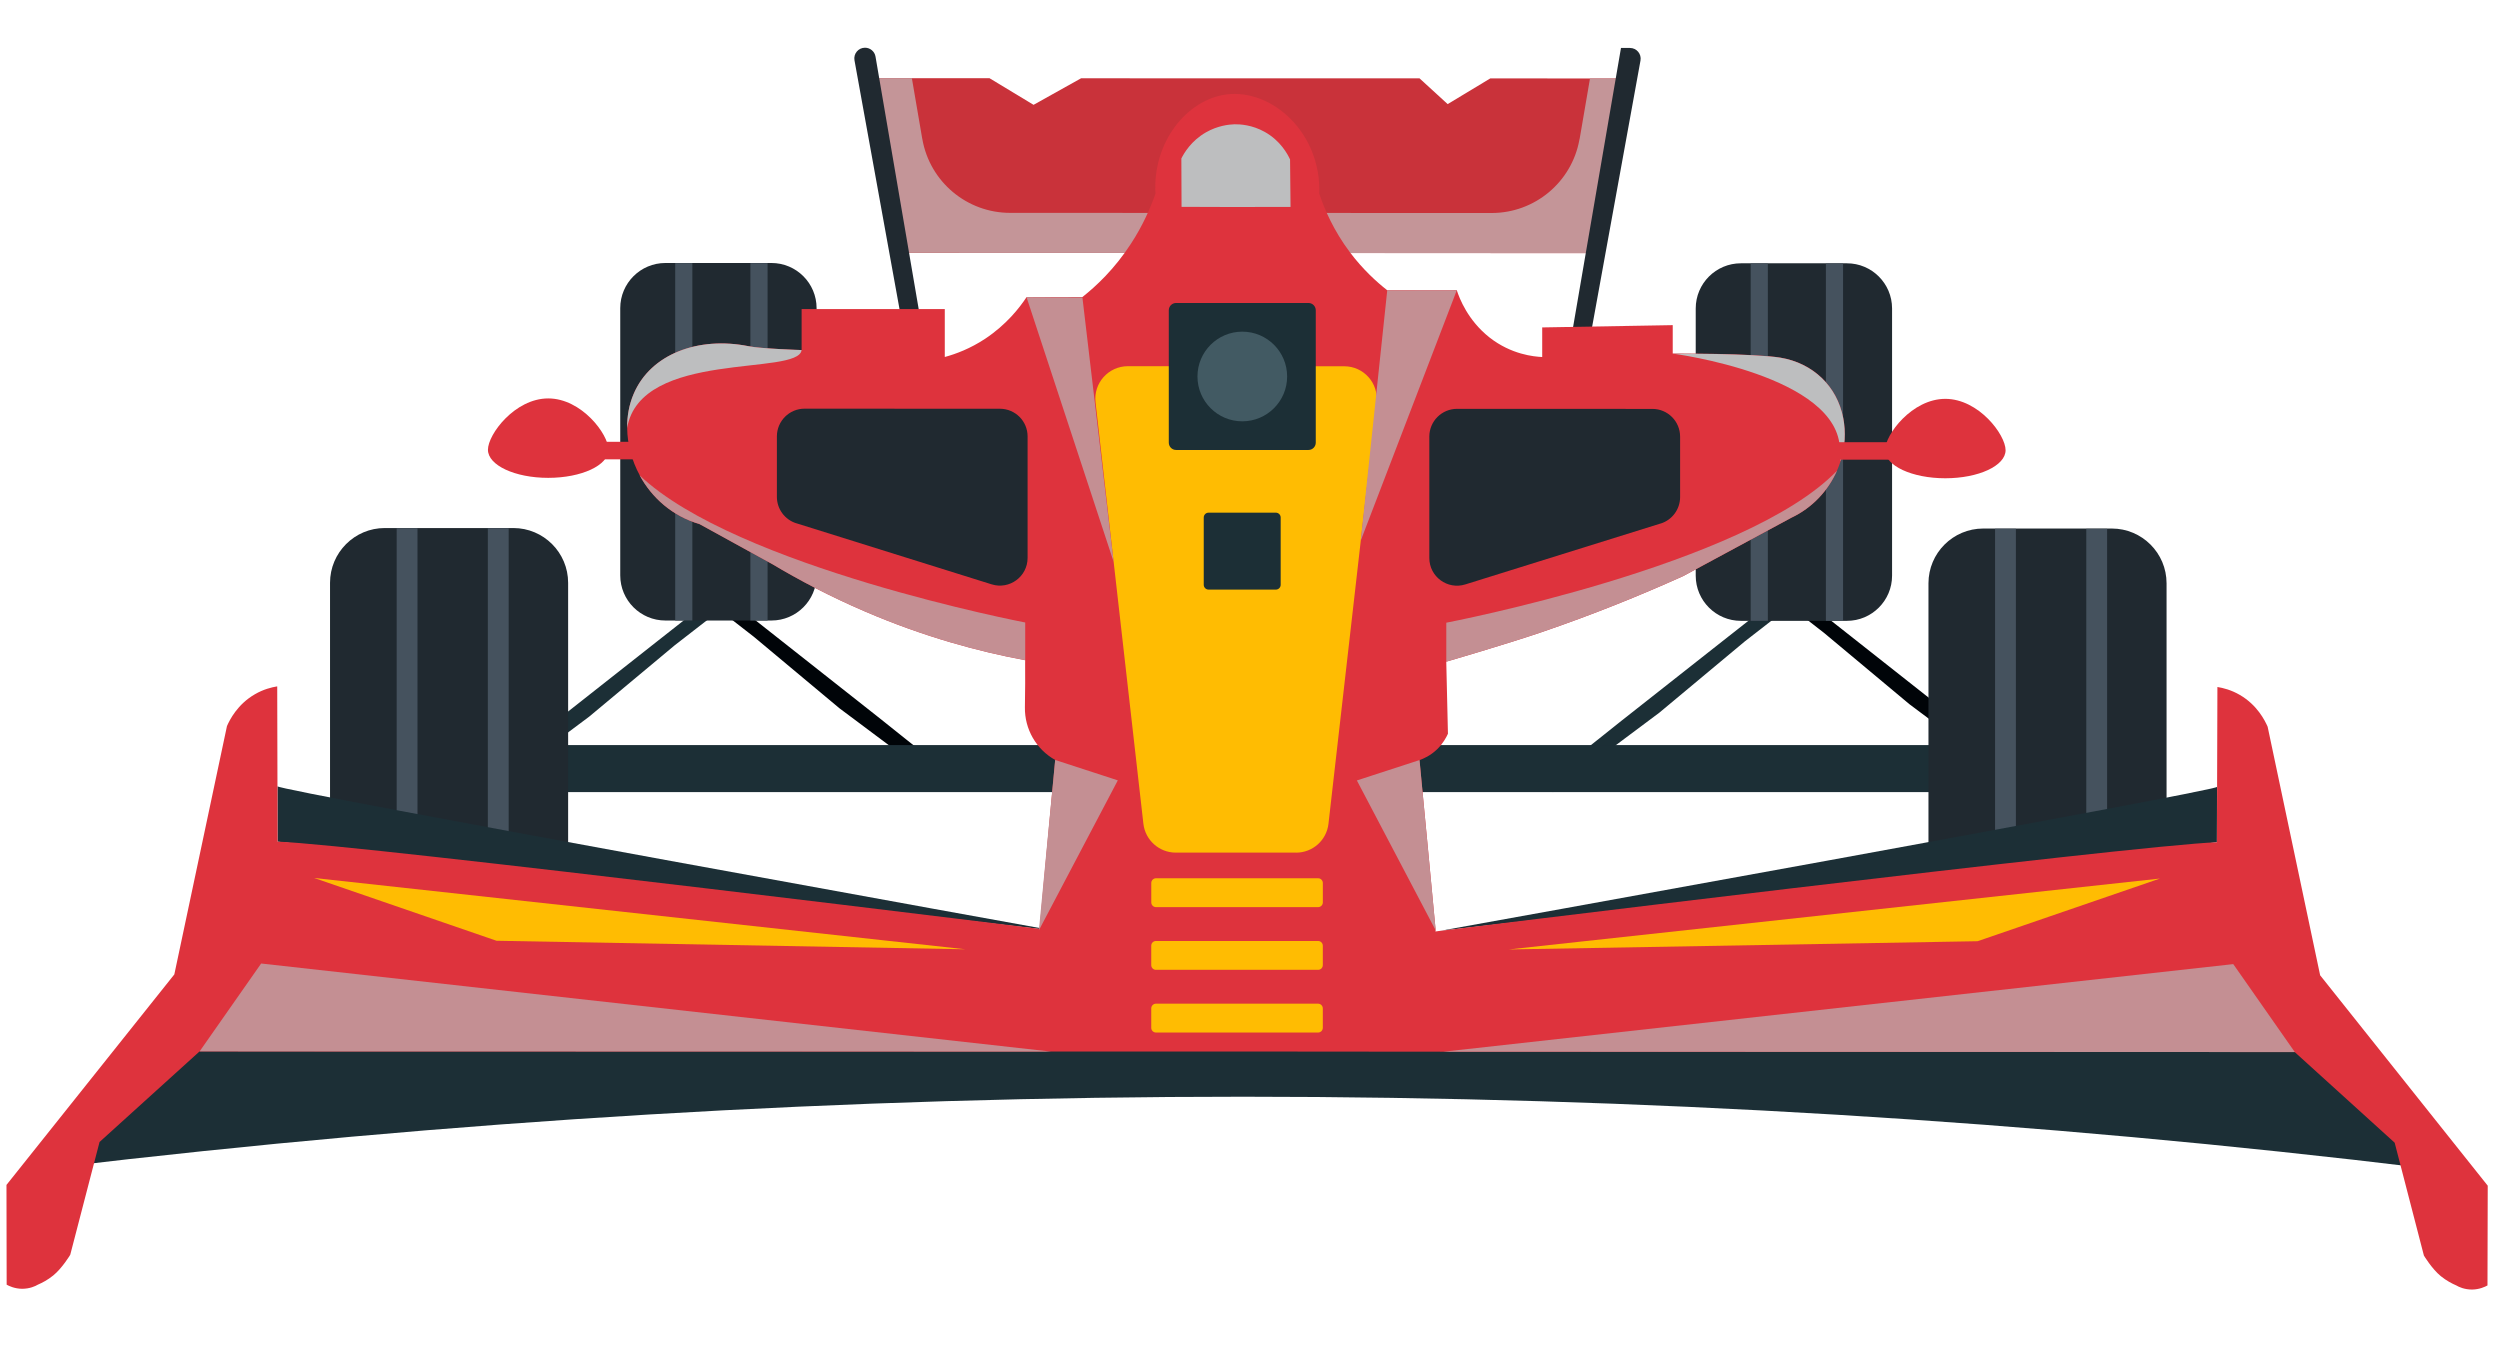 <svg width="163" height="88" viewBox="0 0 163 88" fill="none" xmlns="http://www.w3.org/2000/svg">
<path d="M112.995 35.435C115.339 37.283 117.686 39.128 120.03 40.975L126.966 46.446L131.434 50.011V51.105C129.121 49.374 126.808 47.644 124.496 45.915C122.637 44.362 120.778 42.809 118.917 41.256C116.944 39.724 114.971 38.188 112.997 36.656C112.997 36.249 112.995 35.842 112.993 35.437L112.995 35.435Z" fill="#000408"/>
<path d="M119.697 35.993C117.351 37.838 115.004 39.683 112.658 41.528L105.717 46.996L101.247 50.559V51.653C103.56 49.925 105.873 48.197 108.187 46.468C110.048 44.917 111.907 43.364 113.768 41.814C115.744 40.281 117.717 38.748 119.693 37.215C119.693 36.808 119.697 36.402 119.697 35.997V35.993Z" fill="#1C2F36"/>
<path d="M43.222 35.691C45.567 37.539 47.913 39.384 50.257 41.232L57.193 46.702L61.661 50.267V51.361C59.349 49.631 57.036 47.9 54.723 46.172C52.864 44.619 51.006 43.066 49.145 41.513C47.171 39.98 45.198 38.445 43.225 36.912C43.225 36.505 43.222 36.098 43.22 35.694L43.222 35.691Z" fill="#000408"/>
<path d="M49.924 36.249C47.578 38.094 45.231 39.939 42.885 41.785L35.945 47.253L31.474 50.815V51.91C33.787 50.181 36.1 48.453 38.415 46.725C40.276 45.174 42.134 43.621 43.995 42.07C45.971 40.537 47.944 39.004 49.92 37.472C49.92 37.065 49.924 36.658 49.924 36.253V36.249Z" fill="#1C2F36"/>
<path d="M136.706 48.579H30.432V51.645H136.706V48.579Z" fill="#1C2F36"/>
<path d="M43.384 17.147H50.298C51.923 17.147 53.242 18.466 53.242 20.091V37.514C53.242 39.139 51.923 40.458 50.298 40.458H43.384C41.759 40.458 40.44 39.139 40.44 37.514V20.091C40.44 18.466 41.759 17.147 43.384 17.147Z" fill="#202930"/>
<path d="M50.046 17.158H48.926V40.458H50.046V17.158Z" fill="#45525E"/>
<path d="M45.142 17.156H44.023V40.456H45.142V17.156Z" fill="#45525E"/>
<path d="M25.087 34.428H33.47C35.441 34.428 37.042 36.029 37.042 38V59.124C37.042 61.095 35.441 62.696 33.47 62.696H25.089C23.118 62.696 21.518 61.095 21.518 59.124V38C21.518 36.029 23.118 34.428 25.089 34.428H25.087Z" fill="#202930"/>
<path d="M33.165 34.444H31.807V62.696H33.165V34.444Z" fill="#45525E"/>
<path d="M27.22 34.442H25.863V62.693H27.22V34.442Z" fill="#45525E"/>
<path d="M113.505 17.167H120.418C122.043 17.167 123.363 18.486 123.363 20.111V37.534C123.363 39.159 122.043 40.479 120.418 40.479H113.505C111.88 40.479 110.561 39.159 110.561 37.534V20.111C110.561 18.486 111.88 17.167 113.505 17.167Z" fill="#202930"/>
<path d="M120.167 17.181H119.048V40.481H120.167V17.181Z" fill="#45525E"/>
<path d="M115.263 17.178H114.144V40.479H115.263V17.178Z" fill="#45525E"/>
<path d="M129.305 34.46H137.689C139.66 34.46 141.26 36.06 141.26 38.031V59.156C141.26 61.127 139.66 62.727 137.689 62.727H129.308C127.337 62.727 125.736 61.127 125.736 59.156V38.031C125.736 36.06 127.337 34.46 129.308 34.46H129.305Z" fill="#202930"/>
<path d="M137.383 34.476H136.026V62.727H137.383V34.476Z" fill="#45525E"/>
<path d="M131.436 34.473H130.078V62.725H131.436V34.473Z" fill="#45525E"/>
<path d="M100.888 5.111H97.168L94.388 6.788L92.554 5.109H88.292L83.307 5.107H75.439L70.49 5.102L67.388 6.835L64.518 5.1H61.027L56.984 5.098L57.519 8.231L58.029 11.211H58.032C58.348 13.016 58.658 14.778 58.96 16.491L103.668 16.504C103.98 14.798 104.302 13.041 104.632 11.243H104.636L105.194 7.993L105.688 5.114H100.888V5.111Z" fill="#C9323A"/>
<g style="mix-blend-mode:multiply">
<path d="M103.668 5.114L103.506 6.062L102.993 9.051H102.989C102.984 9.074 102.98 9.099 102.975 9.121C102.47 11.883 100.063 13.888 97.253 13.888L65.862 13.879C63.039 13.879 60.625 11.852 60.137 9.072C60.135 9.056 60.131 9.038 60.128 9.022H60.126L59.656 6.28L59.454 5.098H56.984L57.519 8.229L58.029 11.209H58.032C58.348 13.014 58.658 14.776 58.96 16.488L103.668 16.502C103.98 14.796 104.302 13.039 104.632 11.24H104.636L105.194 7.99L105.688 5.111H103.665L103.668 5.114Z" fill="#C49598"/>
</g>
<path d="M60.823 25.559H59.627L55.712 3.931C55.636 3.504 55.964 3.111 56.398 3.111C56.737 3.111 57.027 3.356 57.083 3.689L60.823 25.557V25.559Z" fill="#202930"/>
<path d="M103.032 25.571H101.836L105.688 3.127H106.275C106.709 3.127 107.037 3.52 106.96 3.947L103.032 25.573V25.571Z" fill="#202930"/>
<path d="M18.093 51.267C18.093 51.537 68.71 60.675 68.71 60.675L18.099 54.874L18.093 51.265V51.267Z" fill="#1C2F36"/>
<path d="M144.55 51.305C144.55 51.575 93.929 60.684 93.929 60.684L144.541 54.915L144.55 51.305Z" fill="#1C2F36"/>
<path d="M158.305 76.188C106.9 69.942 55.303 69.966 3.52 76.14L15.213 63.212L146.62 63.253L158.305 76.188Z" fill="#1C2F36"/>
<path d="M151.27 63.574L147.85 47.381C147.672 46.976 147.171 45.965 146.031 45.306C145.476 44.983 144.946 44.852 144.575 44.792C144.559 48.932 144.552 50.766 144.543 54.915C139.269 55.085 93.01 60.799 93.01 60.799L81.32 60.794L69.631 60.79C69.631 60.79 23.374 55.049 18.099 54.874C18.093 50.725 18.088 48.893 18.075 44.751C17.704 44.812 17.175 44.942 16.618 45.266C15.479 45.924 14.977 46.934 14.798 47.34L11.366 63.532L0.422 77.257C0.422 77.257 0.427 82.009 0.434 83.762C0.598 83.852 0.955 84.022 1.436 84.029C1.937 84.029 2.308 83.858 2.465 83.762C2.753 83.638 3.11 83.454 3.475 83.157C4.059 82.683 4.58 81.811 4.58 81.811L6.491 74.457C8.662 72.493 10.84 70.524 13.011 68.553C21.437 68.555 58.438 68.553 68.52 68.562C72.784 68.557 77.05 68.557 81.314 68.559C85.577 68.559 89.843 68.562 94.106 68.571C104.189 68.566 141.19 68.591 149.616 68.595C151.785 70.566 153.963 72.537 156.132 74.504L158.038 81.86C158.038 81.86 158.559 82.732 159.143 83.207C159.508 83.501 159.865 83.688 160.153 83.811C160.31 83.908 160.681 84.079 161.182 84.079C161.663 84.072 162.02 83.901 162.184 83.811C162.191 82.06 162.2 77.307 162.2 77.307L151.264 63.577L151.27 63.574Z" fill="#DE333D"/>
<path d="M120.007 30.068C119.938 30.282 119.857 30.493 119.767 30.7C119.189 31.997 118.166 33.109 116.8 33.754C114.445 35.024 112.096 36.294 109.738 37.564C106.936 38.827 103.865 40.07 100.541 41.207C98.384 41.949 94.298 43.142 94.298 43.142V43.205C94.311 43.652 94.372 46.406 94.406 47.839C94.295 48.087 94.082 48.478 93.704 48.849C93.264 49.273 92.812 49.467 92.551 49.557C92.909 53.258 93.257 56.96 93.605 60.662C93.542 61.019 93.331 62.028 92.486 62.887C91.544 63.849 90.445 63.999 90.117 64.033C89.169 64.183 88.186 64.314 87.171 64.424C84.692 64.678 82.363 64.752 80.235 64.71C77.268 64.557 74.308 64.406 71.348 64.253C71.155 64.26 69.617 64.294 68.575 63.001C67.779 62.026 67.772 60.9 67.779 60.605C68.082 57.138 68.799 49.55 68.799 49.55C67.556 48.855 66.801 47.536 66.824 46.116C66.837 45.106 66.853 43.967 66.839 43.189V43.045C63.846 42.488 60.268 41.533 56.402 39.87C54.109 38.888 52.089 37.815 50.325 36.764C48.76 35.898 47.187 35.04 45.614 34.172C43.836 33.651 42.496 32.448 41.708 30.992V30.985C41.186 30.023 40.905 28.958 40.892 27.915V27.901C40.885 27.14 41.015 26.384 41.312 25.69C42.418 23.067 45.551 21.921 48.792 22.568C49.644 22.739 52.266 22.822 52.266 22.822V20.15L61.6 20.152V23.276C62.335 23.076 63.261 22.728 64.23 22.089C65.624 21.163 66.475 20.064 66.929 19.377C68.145 19.377 69.361 19.37 70.577 19.363C71.463 18.662 72.658 17.552 73.73 15.902C74.522 14.693 75.016 13.54 75.337 12.62C75.14 9.263 77.392 6.489 79.961 6.159C82.927 5.775 86.155 8.66 86.015 12.623C86.346 13.618 86.941 15.019 88.02 16.455C88.865 17.574 89.751 18.379 90.45 18.927C91.96 18.92 93.471 18.92 94.983 18.923C95.154 19.451 95.698 20.88 97.112 22C98.539 23.119 100.015 23.251 100.552 23.278V21.348L109.062 21.199V23.047C109.062 23.047 114.357 23.029 116.092 23.317C118.207 23.674 119.771 25.164 120.178 27.238C120.362 28.18 120.295 29.147 120.012 30.061L120.007 30.068Z" fill="#DE333D"/>
<g style="mix-blend-mode:overlay">
<path d="M77.039 13.486C78.136 13.493 79.239 13.497 80.347 13.497C81.619 13.497 82.885 13.497 84.143 13.49C84.132 12.459 84.123 11.427 84.112 10.396C83.963 10.072 83.501 9.182 82.46 8.6C81.635 8.139 80.855 8.098 80.487 8.103C80.114 8.116 79.394 8.193 78.632 8.627C77.657 9.184 77.194 9.995 77.025 10.33C77.03 11.38 77.034 12.432 77.037 13.481L77.039 13.486Z" fill="#BDBEBF"/>
</g>
<path d="M84.507 55.591H76.657C75.578 55.589 74.672 54.778 74.549 53.708L71.429 26.236C71.285 24.977 72.272 23.876 73.537 23.876L87.645 23.881C88.913 23.881 89.895 24.984 89.751 26.243L86.616 53.712C86.494 54.784 85.586 55.593 84.507 55.593V55.591Z" fill="#FFBC02"/>
<path d="M85.312 19.754H76.681C76.418 19.754 76.205 19.968 76.205 20.231V28.861C76.205 29.124 76.418 29.338 76.681 29.338H85.312C85.575 29.338 85.788 29.124 85.788 28.861V20.231C85.788 19.968 85.575 19.754 85.312 19.754Z" fill="#1C2F36"/>
<path d="M83.186 33.426H78.799C78.625 33.426 78.484 33.567 78.484 33.741V38.128C78.484 38.301 78.625 38.442 78.799 38.442H83.186C83.359 38.442 83.5 38.301 83.5 38.128V33.741C83.5 33.567 83.359 33.426 83.186 33.426Z" fill="#1C2F36"/>
<path d="M78.075 24.546C78.075 22.932 79.385 21.624 80.999 21.624C82.613 21.624 83.921 22.934 83.921 24.548C83.921 26.162 82.611 27.47 80.997 27.47C79.383 27.47 78.075 26.16 78.075 24.546Z" fill="#425A63"/>
<path d="M108.273 34.132L95.536 38.105C94.374 38.467 93.192 37.6 93.192 36.382V28.461C93.194 27.463 94.003 26.656 95.001 26.656L107.738 26.661C108.736 26.661 109.543 27.47 109.543 28.468V32.412C109.543 33.201 109.028 33.9 108.273 34.136V34.132Z" fill="#202930"/>
<path d="M51.92 34.116L64.655 38.099C65.817 38.463 66.999 37.593 66.999 36.377V28.457C67.001 27.459 66.194 26.652 65.196 26.65L52.46 26.645C51.462 26.645 50.655 27.452 50.653 28.45V32.394C50.653 33.183 51.165 33.882 51.918 34.118L51.92 34.116Z" fill="#202930"/>
<g style="mix-blend-mode:multiply">
<path d="M119.767 30.7C119.189 31.997 118.166 33.109 116.8 33.754C114.445 35.024 112.096 36.294 109.738 37.564C106.936 38.827 103.865 40.07 100.541 41.207C98.384 41.949 94.298 43.142 94.298 43.142V40.6C94.298 40.6 113.838 36.862 119.767 30.697V30.7Z" fill="#C48F93"/>
</g>
<g style="mix-blend-mode:multiply">
<path d="M66.844 40.587V43.189H66.837V43.045C63.843 42.488 60.265 41.533 56.4 39.87C54.107 38.887 52.087 37.815 50.322 36.764C48.758 35.898 47.185 35.04 45.611 34.172C43.834 33.651 42.494 32.448 41.705 30.992C47.98 36.968 66.844 40.587 66.844 40.587Z" fill="#C48F93"/>
</g>
<g style="mix-blend-mode:multiply">
<path d="M92.554 49.556L88.468 50.885L93.608 60.662L92.554 49.556Z" fill="#C48F93"/>
</g>
<g style="mix-blend-mode:multiply">
<path d="M68.797 49.55L72.881 50.88L67.736 60.655L68.797 49.55Z" fill="#C48F93"/>
</g>
<g style="mix-blend-mode:multiply">
<path d="M90.448 18.934L88.721 35.246L94.981 18.929L90.448 18.934Z" fill="#C48F93"/>
</g>
<g style="mix-blend-mode:multiply">
<path d="M70.573 19.39L72.609 36.633L66.932 19.381L70.573 19.39Z" fill="#C48F93"/>
</g>
<g style="mix-blend-mode:overlay">
<path d="M52.264 22.824C52.064 24.535 41.764 22.786 40.889 27.904C40.883 27.142 41.013 26.387 41.31 25.692C42.416 23.069 45.549 21.923 48.789 22.57C49.641 22.741 52.264 22.824 52.264 22.824Z" fill="#BDBEBF"/>
</g>
<g style="mix-blend-mode:overlay">
<path d="M120.007 30.068C119.973 29.868 119.96 29.628 119.96 29.347C119.96 24.472 109.057 23.054 109.057 23.054C109.057 23.054 114.352 23.036 116.09 23.323C118.205 23.681 119.769 25.171 120.176 27.245C120.36 28.187 120.293 29.153 120.009 30.068H120.007Z" fill="#BDBEBF"/>
</g>
<path d="M85.941 57.263H75.371C75.201 57.263 75.063 57.401 75.063 57.571V58.837C75.063 59.007 75.201 59.145 75.371 59.145H85.941C86.111 59.145 86.249 59.007 86.249 58.837V57.571C86.249 57.401 86.111 57.263 85.941 57.263Z" fill="#FFBC02"/>
<path d="M75.369 61.352H85.939C86.11 61.352 86.247 61.489 86.247 61.66V62.925C86.247 63.096 86.11 63.233 85.939 63.233H75.369C75.198 63.233 75.061 63.096 75.061 62.925V61.66C75.061 61.489 75.198 61.352 75.369 61.352Z" fill="#FFBC02"/>
<path d="M85.939 65.44H75.369C75.199 65.44 75.061 65.578 75.061 65.748V67.013C75.061 67.183 75.199 67.321 75.369 67.321H85.939C86.109 67.321 86.247 67.183 86.247 67.013V65.748C86.247 65.578 86.109 65.44 85.939 65.44Z" fill="#FFBC02"/>
<g style="mix-blend-mode:multiply">
<path d="M17.027 62.821L13.013 68.553L68.523 68.564L17.027 62.821Z" fill="#C48F93"/>
</g>
<g style="mix-blend-mode:multiply">
<path d="M145.609 62.86L149.621 68.595L94.111 68.571L145.609 62.86Z" fill="#C48F93"/>
</g>
<path d="M98.368 61.904L140.828 57.281L128.937 61.367L98.368 61.904Z" fill="#FFBC02"/>
<path d="M62.94 61.893L20.484 57.245L32.374 61.338L62.94 61.893Z" fill="#FFBC02"/>
<path d="M124.784 29.973L124.784 28.831L116.224 28.828L116.223 29.97L124.784 29.973Z" fill="#DE333D"/>
<path d="M130.764 29.353C130.764 30.365 129.004 31.183 126.833 31.183C124.662 31.183 122.902 30.363 122.904 29.351C122.904 28.34 124.664 26.005 126.835 26.005C129.006 26.005 130.764 28.342 130.764 29.353Z" fill="#DE333D"/>
<path d="M46.347 29.95L46.348 28.808L37.787 28.805L37.787 29.947L46.347 29.95Z" fill="#DE333D"/>
<path d="M31.814 29.324C31.814 30.335 33.574 31.156 35.743 31.156C37.914 31.156 39.674 30.338 39.674 29.326C39.674 28.315 37.916 25.977 35.745 25.977C33.574 25.977 31.814 28.313 31.814 29.324Z" fill="#DE333D"/>
</svg>
